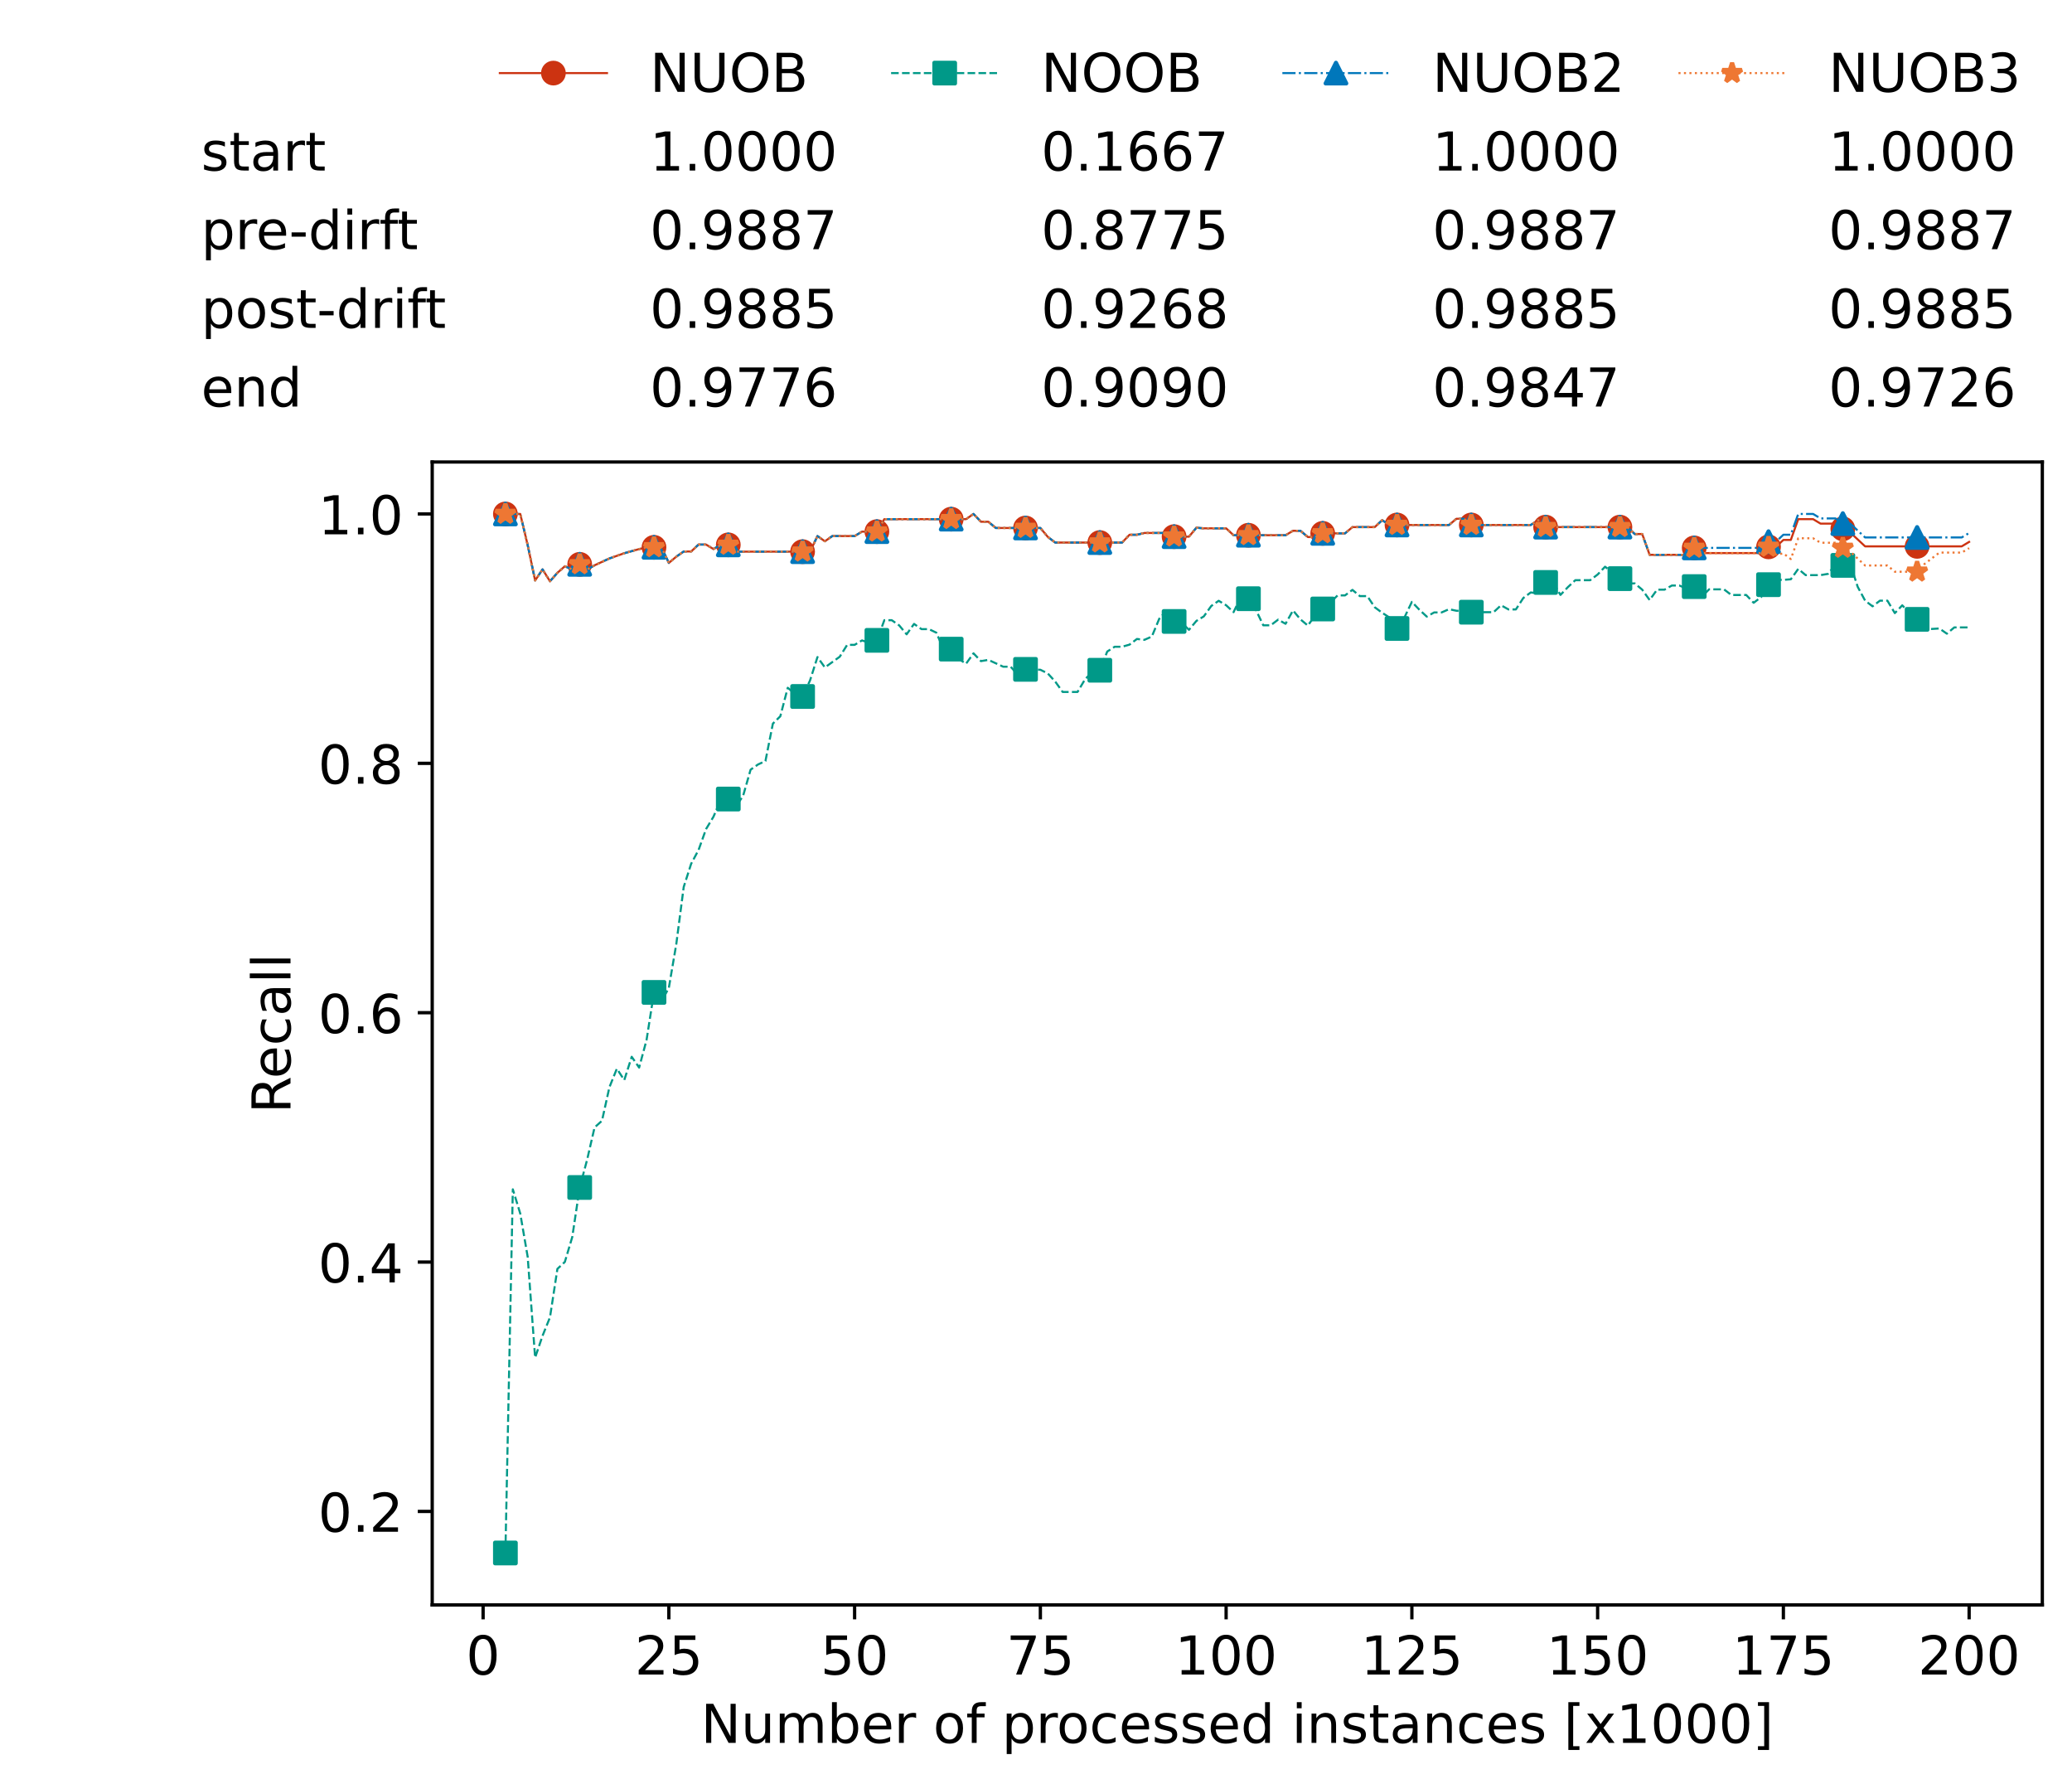 <?xml version="1.0" encoding="utf-8" standalone="no"?>
<!DOCTYPE svg PUBLIC "-//W3C//DTD SVG 1.1//EN"
  "http://www.w3.org/Graphics/SVG/1.1/DTD/svg11.dtd">
<!-- Created with matplotlib (https://matplotlib.org/) -->
<svg height="432.615pt" version="1.1" viewBox="0 0 502.65 432.615" width="502.65pt" xmlns="http://www.w3.org/2000/svg" xmlns:xlink="http://www.w3.org/1999/xlink">
 <defs>
  <style type="text/css">*{stroke-linecap:butt;stroke-linejoin:round;}</style>
 </defs>
 <g id="figure_1">
  <g id="patch_1">
   <path d="M 0 432.615 
L 502.65 432.615 
L 502.65 0 
L 0 0 
z
" style="fill:#ffffff;"/>
  </g>
  <g id="axes_1">
   <g id="patch_2">
    <path d="M 104.85 389.252 
L 495.45 389.252 
L 495.45 112.052 
L 104.85 112.052 
z
" style="fill:#ffffff;"/>
   </g>
   <g id="matplotlib.axis_1">
    <g id="xtick_1">
     <g id="line2d_1">
      <defs>
       <path d="M 0 0 
L 0 3.5 
" id="m70eda788a8" style="stroke:#000000;stroke-width:0.8;"/>
      </defs>
      <g>
       <use style="stroke:#000000;stroke-width:0.8;" x="117.197" xlink:href="#m70eda788a8" y="389.252"/>
      </g>
     </g>
     <g id="text_1">
      <!-- 0 -->
      <g transform="translate(113.061 406.13)scale(0.13 -0.13)">
       <defs>
        <path d="M 31.781 66.406 
Q 24.172 66.406 20.328 58.906 
Q 16.5 51.422 16.5 36.375 
Q 16.5 21.391 20.328 13.891 
Q 24.172 6.391 31.781 6.391 
Q 39.453 6.391 43.281 13.891 
Q 47.125 21.391 47.125 36.375 
Q 47.125 51.422 43.281 58.906 
Q 39.453 66.406 31.781 66.406 
z
M 31.781 74.219 
Q 44.047 74.219 50.516 64.516 
Q 56.984 54.828 56.984 36.375 
Q 56.984 17.969 50.516 8.266 
Q 44.047 -1.422 31.781 -1.422 
Q 19.531 -1.422 13.062 8.266 
Q 6.594 17.969 6.594 36.375 
Q 6.594 54.828 13.062 64.516 
Q 19.531 74.219 31.781 74.219 
z
" id="DejaVuSans-48"/>
       </defs>
       <use xlink:href="#DejaVuSans-48"/>
      </g>
     </g>
    </g>
    <g id="xtick_2">
     <g id="line2d_2">
      <g>
       <use style="stroke:#000000;stroke-width:0.8;" x="162.259" xlink:href="#m70eda788a8" y="389.252"/>
      </g>
     </g>
     <g id="text_2">
      <!-- 25 -->
      <g transform="translate(153.988 406.13)scale(0.13 -0.13)">
       <defs>
        <path d="M 19.188 8.297 
L 53.609 8.297 
L 53.609 0 
L 7.328 0 
L 7.328 8.297 
Q 12.938 14.109 22.625 23.891 
Q 32.328 33.688 34.812 36.531 
Q 39.547 41.844 41.422 45.531 
Q 43.312 49.219 43.312 52.781 
Q 43.312 58.594 39.234 62.25 
Q 35.156 65.922 28.609 65.922 
Q 23.969 65.922 18.812 64.312 
Q 13.672 62.703 7.812 59.422 
L 7.812 69.391 
Q 13.766 71.781 18.938 73 
Q 24.125 74.219 28.422 74.219 
Q 39.75 74.219 46.484 68.547 
Q 53.219 62.891 53.219 53.422 
Q 53.219 48.922 51.531 44.891 
Q 49.859 40.875 45.406 35.406 
Q 44.188 33.984 37.641 27.219 
Q 31.109 20.453 19.188 8.297 
z
" id="DejaVuSans-50"/>
        <path d="M 10.797 72.906 
L 49.516 72.906 
L 49.516 64.594 
L 19.828 64.594 
L 19.828 46.734 
Q 21.969 47.469 24.109 47.828 
Q 26.266 48.188 28.422 48.188 
Q 40.625 48.188 47.75 41.5 
Q 54.891 34.812 54.891 23.391 
Q 54.891 11.625 47.562 5.094 
Q 40.234 -1.422 26.906 -1.422 
Q 22.312 -1.422 17.547 -0.641 
Q 12.797 0.141 7.719 1.703 
L 7.719 11.625 
Q 12.109 9.234 16.797 8.062 
Q 21.484 6.891 26.703 6.891 
Q 35.156 6.891 40.078 11.328 
Q 45.016 15.766 45.016 23.391 
Q 45.016 31 40.078 35.438 
Q 35.156 39.891 26.703 39.891 
Q 22.75 39.891 18.812 39.016 
Q 14.891 38.141 10.797 36.281 
z
" id="DejaVuSans-53"/>
       </defs>
       <use xlink:href="#DejaVuSans-50"/>
       <use x="63.623" xlink:href="#DejaVuSans-53"/>
      </g>
     </g>
    </g>
    <g id="xtick_3">
     <g id="line2d_3">
      <g>
       <use style="stroke:#000000;stroke-width:0.8;" x="207.322" xlink:href="#m70eda788a8" y="389.252"/>
      </g>
     </g>
     <g id="text_3">
      <!-- 50 -->
      <g transform="translate(199.05 406.13)scale(0.13 -0.13)">
       <use xlink:href="#DejaVuSans-53"/>
       <use x="63.623" xlink:href="#DejaVuSans-48"/>
      </g>
     </g>
    </g>
    <g id="xtick_4">
     <g id="line2d_4">
      <g>
       <use style="stroke:#000000;stroke-width:0.8;" x="252.384" xlink:href="#m70eda788a8" y="389.252"/>
      </g>
     </g>
     <g id="text_4">
      <!-- 75 -->
      <g transform="translate(244.113 406.13)scale(0.13 -0.13)">
       <defs>
        <path d="M 8.203 72.906 
L 55.078 72.906 
L 55.078 68.703 
L 28.609 0 
L 18.312 0 
L 43.219 64.594 
L 8.203 64.594 
z
" id="DejaVuSans-55"/>
       </defs>
       <use xlink:href="#DejaVuSans-55"/>
       <use x="63.623" xlink:href="#DejaVuSans-53"/>
      </g>
     </g>
    </g>
    <g id="xtick_5">
     <g id="line2d_5">
      <g>
       <use style="stroke:#000000;stroke-width:0.8;" x="297.446" xlink:href="#m70eda788a8" y="389.252"/>
      </g>
     </g>
     <g id="text_5">
      <!-- 100 -->
      <g transform="translate(285.039 406.13)scale(0.13 -0.13)">
       <defs>
        <path d="M 12.406 8.297 
L 28.516 8.297 
L 28.516 63.922 
L 10.984 60.406 
L 10.984 69.391 
L 28.422 72.906 
L 38.281 72.906 
L 38.281 8.297 
L 54.391 8.297 
L 54.391 0 
L 12.406 0 
z
" id="DejaVuSans-49"/>
       </defs>
       <use xlink:href="#DejaVuSans-49"/>
       <use x="63.623" xlink:href="#DejaVuSans-48"/>
       <use x="127.246" xlink:href="#DejaVuSans-48"/>
      </g>
     </g>
    </g>
    <g id="xtick_6">
     <g id="line2d_6">
      <g>
       <use style="stroke:#000000;stroke-width:0.8;" x="342.509" xlink:href="#m70eda788a8" y="389.252"/>
      </g>
     </g>
     <g id="text_6">
      <!-- 125 -->
      <g transform="translate(330.102 406.13)scale(0.13 -0.13)">
       <use xlink:href="#DejaVuSans-49"/>
       <use x="63.623" xlink:href="#DejaVuSans-50"/>
       <use x="127.246" xlink:href="#DejaVuSans-53"/>
      </g>
     </g>
    </g>
    <g id="xtick_7">
     <g id="line2d_7">
      <g>
       <use style="stroke:#000000;stroke-width:0.8;" x="387.571" xlink:href="#m70eda788a8" y="389.252"/>
      </g>
     </g>
     <g id="text_7">
      <!-- 150 -->
      <g transform="translate(375.164 406.13)scale(0.13 -0.13)">
       <use xlink:href="#DejaVuSans-49"/>
       <use x="63.623" xlink:href="#DejaVuSans-53"/>
       <use x="127.246" xlink:href="#DejaVuSans-48"/>
      </g>
     </g>
    </g>
    <g id="xtick_8">
     <g id="line2d_8">
      <g>
       <use style="stroke:#000000;stroke-width:0.8;" x="432.633" xlink:href="#m70eda788a8" y="389.252"/>
      </g>
     </g>
     <g id="text_8">
      <!-- 175 -->
      <g transform="translate(420.226 406.13)scale(0.13 -0.13)">
       <use xlink:href="#DejaVuSans-49"/>
       <use x="63.623" xlink:href="#DejaVuSans-55"/>
       <use x="127.246" xlink:href="#DejaVuSans-53"/>
      </g>
     </g>
    </g>
    <g id="xtick_9">
     <g id="line2d_9">
      <g>
       <use style="stroke:#000000;stroke-width:0.8;" x="477.695" xlink:href="#m70eda788a8" y="389.252"/>
      </g>
     </g>
     <g id="text_9">
      <!-- 200 -->
      <g transform="translate(465.289 406.13)scale(0.13 -0.13)">
       <use xlink:href="#DejaVuSans-50"/>
       <use x="63.623" xlink:href="#DejaVuSans-48"/>
       <use x="127.246" xlink:href="#DejaVuSans-48"/>
      </g>
     </g>
    </g>
    <g id="text_10">
     <!-- Number of processed instances [x1000] -->
     <g transform="translate(170.025 422.711)scale(0.13 -0.13)">
      <defs>
       <path d="M 9.812 72.906 
L 23.094 72.906 
L 55.422 11.922 
L 55.422 72.906 
L 64.984 72.906 
L 64.984 0 
L 51.703 0 
L 19.391 60.984 
L 19.391 0 
L 9.812 0 
z
" id="DejaVuSans-78"/>
       <path d="M 8.5 21.578 
L 8.5 54.688 
L 17.484 54.688 
L 17.484 21.922 
Q 17.484 14.156 20.5 10.266 
Q 23.531 6.391 29.594 6.391 
Q 36.859 6.391 41.078 11.031 
Q 45.312 15.672 45.312 23.688 
L 45.312 54.688 
L 54.297 54.688 
L 54.297 0 
L 45.312 0 
L 45.312 8.406 
Q 42.047 3.422 37.719 1 
Q 33.406 -1.422 27.688 -1.422 
Q 18.266 -1.422 13.375 4.438 
Q 8.5 10.297 8.5 21.578 
z
M 31.109 56 
z
" id="DejaVuSans-117"/>
       <path d="M 52 44.188 
Q 55.375 50.25 60.062 53.125 
Q 64.75 56 71.094 56 
Q 79.641 56 84.281 50.016 
Q 88.922 44.047 88.922 33.016 
L 88.922 0 
L 79.891 0 
L 79.891 32.719 
Q 79.891 40.578 77.094 44.375 
Q 74.312 48.188 68.609 48.188 
Q 61.625 48.188 57.562 43.547 
Q 53.516 38.922 53.516 30.906 
L 53.516 0 
L 44.484 0 
L 44.484 32.719 
Q 44.484 40.625 41.703 44.406 
Q 38.922 48.188 33.109 48.188 
Q 26.219 48.188 22.156 43.531 
Q 18.109 38.875 18.109 30.906 
L 18.109 0 
L 9.078 0 
L 9.078 54.688 
L 18.109 54.688 
L 18.109 46.188 
Q 21.188 51.219 25.484 53.609 
Q 29.781 56 35.688 56 
Q 41.656 56 45.828 52.969 
Q 50 49.953 52 44.188 
z
" id="DejaVuSans-109"/>
       <path d="M 48.688 27.297 
Q 48.688 37.203 44.609 42.844 
Q 40.531 48.484 33.406 48.484 
Q 26.266 48.484 22.188 42.844 
Q 18.109 37.203 18.109 27.297 
Q 18.109 17.391 22.188 11.75 
Q 26.266 6.109 33.406 6.109 
Q 40.531 6.109 44.609 11.75 
Q 48.688 17.391 48.688 27.297 
z
M 18.109 46.391 
Q 20.953 51.266 25.266 53.625 
Q 29.594 56 35.594 56 
Q 45.562 56 51.781 48.094 
Q 58.016 40.188 58.016 27.297 
Q 58.016 14.406 51.781 6.484 
Q 45.562 -1.422 35.594 -1.422 
Q 29.594 -1.422 25.266 0.953 
Q 20.953 3.328 18.109 8.203 
L 18.109 0 
L 9.078 0 
L 9.078 75.984 
L 18.109 75.984 
z
" id="DejaVuSans-98"/>
       <path d="M 56.203 29.594 
L 56.203 25.203 
L 14.891 25.203 
Q 15.484 15.922 20.484 11.062 
Q 25.484 6.203 34.422 6.203 
Q 39.594 6.203 44.453 7.469 
Q 49.312 8.734 54.109 11.281 
L 54.109 2.781 
Q 49.266 0.734 44.188 -0.344 
Q 39.109 -1.422 33.891 -1.422 
Q 20.797 -1.422 13.156 6.188 
Q 5.516 13.812 5.516 26.812 
Q 5.516 40.234 12.766 48.109 
Q 20.016 56 32.328 56 
Q 43.359 56 49.781 48.891 
Q 56.203 41.797 56.203 29.594 
z
M 47.219 32.234 
Q 47.125 39.594 43.094 43.984 
Q 39.062 48.391 32.422 48.391 
Q 24.906 48.391 20.391 44.141 
Q 15.875 39.891 15.188 32.172 
z
" id="DejaVuSans-101"/>
       <path d="M 41.109 46.297 
Q 39.594 47.172 37.812 47.578 
Q 36.031 48 33.891 48 
Q 26.266 48 22.188 43.047 
Q 18.109 38.094 18.109 28.812 
L 18.109 0 
L 9.078 0 
L 9.078 54.688 
L 18.109 54.688 
L 18.109 46.188 
Q 20.953 51.172 25.484 53.578 
Q 30.031 56 36.531 56 
Q 37.453 56 38.578 55.875 
Q 39.703 55.766 41.062 55.516 
z
" id="DejaVuSans-114"/>
       <path id="DejaVuSans-32"/>
       <path d="M 30.609 48.391 
Q 23.391 48.391 19.188 42.75 
Q 14.984 37.109 14.984 27.297 
Q 14.984 17.484 19.156 11.844 
Q 23.344 6.203 30.609 6.203 
Q 37.797 6.203 41.984 11.859 
Q 46.188 17.531 46.188 27.297 
Q 46.188 37.016 41.984 42.703 
Q 37.797 48.391 30.609 48.391 
z
M 30.609 56 
Q 42.328 56 49.016 48.375 
Q 55.719 40.766 55.719 27.297 
Q 55.719 13.875 49.016 6.219 
Q 42.328 -1.422 30.609 -1.422 
Q 18.844 -1.422 12.172 6.219 
Q 5.516 13.875 5.516 27.297 
Q 5.516 40.766 12.172 48.375 
Q 18.844 56 30.609 56 
z
" id="DejaVuSans-111"/>
       <path d="M 37.109 75.984 
L 37.109 68.5 
L 28.516 68.5 
Q 23.688 68.5 21.797 66.547 
Q 19.922 64.594 19.922 59.516 
L 19.922 54.688 
L 34.719 54.688 
L 34.719 47.703 
L 19.922 47.703 
L 19.922 0 
L 10.891 0 
L 10.891 47.703 
L 2.297 47.703 
L 2.297 54.688 
L 10.891 54.688 
L 10.891 58.5 
Q 10.891 67.625 15.141 71.797 
Q 19.391 75.984 28.609 75.984 
z
" id="DejaVuSans-102"/>
       <path d="M 18.109 8.203 
L 18.109 -20.797 
L 9.078 -20.797 
L 9.078 54.688 
L 18.109 54.688 
L 18.109 46.391 
Q 20.953 51.266 25.266 53.625 
Q 29.594 56 35.594 56 
Q 45.562 56 51.781 48.094 
Q 58.016 40.188 58.016 27.297 
Q 58.016 14.406 51.781 6.484 
Q 45.562 -1.422 35.594 -1.422 
Q 29.594 -1.422 25.266 0.953 
Q 20.953 3.328 18.109 8.203 
z
M 48.688 27.297 
Q 48.688 37.203 44.609 42.844 
Q 40.531 48.484 33.406 48.484 
Q 26.266 48.484 22.188 42.844 
Q 18.109 37.203 18.109 27.297 
Q 18.109 17.391 22.188 11.75 
Q 26.266 6.109 33.406 6.109 
Q 40.531 6.109 44.609 11.75 
Q 48.688 17.391 48.688 27.297 
z
" id="DejaVuSans-112"/>
       <path d="M 48.781 52.594 
L 48.781 44.188 
Q 44.969 46.297 41.141 47.344 
Q 37.312 48.391 33.406 48.391 
Q 24.656 48.391 19.812 42.844 
Q 14.984 37.312 14.984 27.297 
Q 14.984 17.281 19.812 11.734 
Q 24.656 6.203 33.406 6.203 
Q 37.312 6.203 41.141 7.25 
Q 44.969 8.297 48.781 10.406 
L 48.781 2.094 
Q 45.016 0.344 40.984 -0.531 
Q 36.969 -1.422 32.422 -1.422 
Q 20.062 -1.422 12.781 6.344 
Q 5.516 14.109 5.516 27.297 
Q 5.516 40.672 12.859 48.328 
Q 20.219 56 33.016 56 
Q 37.156 56 41.109 55.141 
Q 45.062 54.297 48.781 52.594 
z
" id="DejaVuSans-99"/>
       <path d="M 44.281 53.078 
L 44.281 44.578 
Q 40.484 46.531 36.375 47.5 
Q 32.281 48.484 27.875 48.484 
Q 21.188 48.484 17.844 46.438 
Q 14.5 44.391 14.5 40.281 
Q 14.5 37.156 16.891 35.375 
Q 19.281 33.594 26.516 31.984 
L 29.594 31.297 
Q 39.156 29.25 43.188 25.516 
Q 47.219 21.781 47.219 15.094 
Q 47.219 7.469 41.188 3.016 
Q 35.156 -1.422 24.609 -1.422 
Q 20.219 -1.422 15.453 -0.562 
Q 10.688 0.297 5.422 2 
L 5.422 11.281 
Q 10.406 8.688 15.234 7.391 
Q 20.062 6.109 24.812 6.109 
Q 31.156 6.109 34.562 8.281 
Q 37.984 10.453 37.984 14.406 
Q 37.984 18.062 35.516 20.016 
Q 33.062 21.969 24.703 23.781 
L 21.578 24.516 
Q 13.234 26.266 9.516 29.906 
Q 5.812 33.547 5.812 39.891 
Q 5.812 47.609 11.281 51.797 
Q 16.75 56 26.812 56 
Q 31.781 56 36.172 55.266 
Q 40.578 54.547 44.281 53.078 
z
" id="DejaVuSans-115"/>
       <path d="M 45.406 46.391 
L 45.406 75.984 
L 54.391 75.984 
L 54.391 0 
L 45.406 0 
L 45.406 8.203 
Q 42.578 3.328 38.25 0.953 
Q 33.938 -1.422 27.875 -1.422 
Q 17.969 -1.422 11.734 6.484 
Q 5.516 14.406 5.516 27.297 
Q 5.516 40.188 11.734 48.094 
Q 17.969 56 27.875 56 
Q 33.938 56 38.25 53.625 
Q 42.578 51.266 45.406 46.391 
z
M 14.797 27.297 
Q 14.797 17.391 18.875 11.75 
Q 22.953 6.109 30.078 6.109 
Q 37.203 6.109 41.297 11.75 
Q 45.406 17.391 45.406 27.297 
Q 45.406 37.203 41.297 42.844 
Q 37.203 48.484 30.078 48.484 
Q 22.953 48.484 18.875 42.844 
Q 14.797 37.203 14.797 27.297 
z
" id="DejaVuSans-100"/>
       <path d="M 9.422 54.688 
L 18.406 54.688 
L 18.406 0 
L 9.422 0 
z
M 9.422 75.984 
L 18.406 75.984 
L 18.406 64.594 
L 9.422 64.594 
z
" id="DejaVuSans-105"/>
       <path d="M 54.891 33.016 
L 54.891 0 
L 45.906 0 
L 45.906 32.719 
Q 45.906 40.484 42.875 44.328 
Q 39.844 48.188 33.797 48.188 
Q 26.516 48.188 22.312 43.547 
Q 18.109 38.922 18.109 30.906 
L 18.109 0 
L 9.078 0 
L 9.078 54.688 
L 18.109 54.688 
L 18.109 46.188 
Q 21.344 51.125 25.703 53.562 
Q 30.078 56 35.797 56 
Q 45.219 56 50.047 50.172 
Q 54.891 44.344 54.891 33.016 
z
" id="DejaVuSans-110"/>
       <path d="M 18.312 70.219 
L 18.312 54.688 
L 36.812 54.688 
L 36.812 47.703 
L 18.312 47.703 
L 18.312 18.016 
Q 18.312 11.328 20.141 9.422 
Q 21.969 7.516 27.594 7.516 
L 36.812 7.516 
L 36.812 0 
L 27.594 0 
Q 17.188 0 13.234 3.875 
Q 9.281 7.766 9.281 18.016 
L 9.281 47.703 
L 2.688 47.703 
L 2.688 54.688 
L 9.281 54.688 
L 9.281 70.219 
z
" id="DejaVuSans-116"/>
       <path d="M 34.281 27.484 
Q 23.391 27.484 19.188 25 
Q 14.984 22.516 14.984 16.5 
Q 14.984 11.719 18.141 8.906 
Q 21.297 6.109 26.703 6.109 
Q 34.188 6.109 38.703 11.406 
Q 43.219 16.703 43.219 25.484 
L 43.219 27.484 
z
M 52.203 31.203 
L 52.203 0 
L 43.219 0 
L 43.219 8.297 
Q 40.141 3.328 35.547 0.953 
Q 30.953 -1.422 24.312 -1.422 
Q 15.922 -1.422 10.953 3.297 
Q 6 8.016 6 15.922 
Q 6 25.141 12.172 29.828 
Q 18.359 34.516 30.609 34.516 
L 43.219 34.516 
L 43.219 35.406 
Q 43.219 41.609 39.141 45 
Q 35.062 48.391 27.688 48.391 
Q 23 48.391 18.547 47.266 
Q 14.109 46.141 10.016 43.891 
L 10.016 52.203 
Q 14.938 54.109 19.578 55.047 
Q 24.219 56 28.609 56 
Q 40.484 56 46.344 49.844 
Q 52.203 43.703 52.203 31.203 
z
" id="DejaVuSans-97"/>
       <path d="M 8.594 75.984 
L 29.297 75.984 
L 29.297 69 
L 17.578 69 
L 17.578 -6.203 
L 29.297 -6.203 
L 29.297 -13.188 
L 8.594 -13.188 
z
" id="DejaVuSans-91"/>
       <path d="M 54.891 54.688 
L 35.109 28.078 
L 55.906 0 
L 45.312 0 
L 29.391 21.484 
L 13.484 0 
L 2.875 0 
L 24.125 28.609 
L 4.688 54.688 
L 15.281 54.688 
L 29.781 35.203 
L 44.281 54.688 
z
" id="DejaVuSans-120"/>
       <path d="M 30.422 75.984 
L 30.422 -13.188 
L 9.719 -13.188 
L 9.719 -6.203 
L 21.391 -6.203 
L 21.391 69 
L 9.719 69 
L 9.719 75.984 
z
" id="DejaVuSans-93"/>
      </defs>
      <use xlink:href="#DejaVuSans-78"/>
      <use x="74.805" xlink:href="#DejaVuSans-117"/>
      <use x="138.184" xlink:href="#DejaVuSans-109"/>
      <use x="235.596" xlink:href="#DejaVuSans-98"/>
      <use x="299.072" xlink:href="#DejaVuSans-101"/>
      <use x="360.596" xlink:href="#DejaVuSans-114"/>
      <use x="401.709" xlink:href="#DejaVuSans-32"/>
      <use x="433.496" xlink:href="#DejaVuSans-111"/>
      <use x="494.678" xlink:href="#DejaVuSans-102"/>
      <use x="529.883" xlink:href="#DejaVuSans-32"/>
      <use x="561.67" xlink:href="#DejaVuSans-112"/>
      <use x="625.146" xlink:href="#DejaVuSans-114"/>
      <use x="664.01" xlink:href="#DejaVuSans-111"/>
      <use x="725.191" xlink:href="#DejaVuSans-99"/>
      <use x="780.172" xlink:href="#DejaVuSans-101"/>
      <use x="841.695" xlink:href="#DejaVuSans-115"/>
      <use x="893.795" xlink:href="#DejaVuSans-115"/>
      <use x="945.895" xlink:href="#DejaVuSans-101"/>
      <use x="1007.418" xlink:href="#DejaVuSans-100"/>
      <use x="1070.895" xlink:href="#DejaVuSans-32"/>
      <use x="1102.682" xlink:href="#DejaVuSans-105"/>
      <use x="1130.465" xlink:href="#DejaVuSans-110"/>
      <use x="1193.844" xlink:href="#DejaVuSans-115"/>
      <use x="1245.943" xlink:href="#DejaVuSans-116"/>
      <use x="1285.152" xlink:href="#DejaVuSans-97"/>
      <use x="1346.432" xlink:href="#DejaVuSans-110"/>
      <use x="1409.811" xlink:href="#DejaVuSans-99"/>
      <use x="1464.791" xlink:href="#DejaVuSans-101"/>
      <use x="1526.314" xlink:href="#DejaVuSans-115"/>
      <use x="1578.414" xlink:href="#DejaVuSans-32"/>
      <use x="1610.201" xlink:href="#DejaVuSans-91"/>
      <use x="1649.215" xlink:href="#DejaVuSans-120"/>
      <use x="1708.395" xlink:href="#DejaVuSans-49"/>
      <use x="1772.018" xlink:href="#DejaVuSans-48"/>
      <use x="1835.641" xlink:href="#DejaVuSans-48"/>
      <use x="1899.264" xlink:href="#DejaVuSans-48"/>
      <use x="1962.887" xlink:href="#DejaVuSans-93"/>
     </g>
    </g>
   </g>
   <g id="matplotlib.axis_2">
    <g id="ytick_1">
     <g id="line2d_10">
      <defs>
       <path d="M 0 0 
L -3.5 0 
" id="m67ae17df4c" style="stroke:#000000;stroke-width:0.8;"/>
      </defs>
      <g>
       <use style="stroke:#000000;stroke-width:0.8;" x="104.85" xlink:href="#m67ae17df4c" y="366.572"/>
      </g>
     </g>
     <g id="text_11">
      <!-- 0.2 -->
      <g transform="translate(77.176 371.511)scale(0.13 -0.13)">
       <defs>
        <path d="M 10.688 12.406 
L 21 12.406 
L 21 0 
L 10.688 0 
z
" id="DejaVuSans-46"/>
       </defs>
       <use xlink:href="#DejaVuSans-48"/>
       <use x="63.623" xlink:href="#DejaVuSans-46"/>
       <use x="95.41" xlink:href="#DejaVuSans-50"/>
      </g>
     </g>
    </g>
    <g id="ytick_2">
     <g id="line2d_11">
      <g>
       <use style="stroke:#000000;stroke-width:0.8;" x="104.85" xlink:href="#m67ae17df4c" y="306.092"/>
      </g>
     </g>
     <g id="text_12">
      <!-- 0.4 -->
      <g transform="translate(77.176 311.031)scale(0.13 -0.13)">
       <defs>
        <path d="M 37.797 64.312 
L 12.891 25.391 
L 37.797 25.391 
z
M 35.203 72.906 
L 47.609 72.906 
L 47.609 25.391 
L 58.016 25.391 
L 58.016 17.188 
L 47.609 17.188 
L 47.609 0 
L 37.797 0 
L 37.797 17.188 
L 4.891 17.188 
L 4.891 26.703 
z
" id="DejaVuSans-52"/>
       </defs>
       <use xlink:href="#DejaVuSans-48"/>
       <use x="63.623" xlink:href="#DejaVuSans-46"/>
       <use x="95.41" xlink:href="#DejaVuSans-52"/>
      </g>
     </g>
    </g>
    <g id="ytick_3">
     <g id="line2d_12">
      <g>
       <use style="stroke:#000000;stroke-width:0.8;" x="104.85" xlink:href="#m67ae17df4c" y="245.612"/>
      </g>
     </g>
     <g id="text_13">
      <!-- 0.6 -->
      <g transform="translate(77.176 250.551)scale(0.13 -0.13)">
       <defs>
        <path d="M 33.016 40.375 
Q 26.375 40.375 22.484 35.828 
Q 18.609 31.297 18.609 23.391 
Q 18.609 15.531 22.484 10.953 
Q 26.375 6.391 33.016 6.391 
Q 39.656 6.391 43.531 10.953 
Q 47.406 15.531 47.406 23.391 
Q 47.406 31.297 43.531 35.828 
Q 39.656 40.375 33.016 40.375 
z
M 52.594 71.297 
L 52.594 62.312 
Q 48.875 64.062 45.094 64.984 
Q 41.312 65.922 37.594 65.922 
Q 27.828 65.922 22.672 59.328 
Q 17.531 52.734 16.797 39.406 
Q 19.672 43.656 24.016 45.922 
Q 28.375 48.188 33.594 48.188 
Q 44.578 48.188 50.953 41.516 
Q 57.328 34.859 57.328 23.391 
Q 57.328 12.156 50.688 5.359 
Q 44.047 -1.422 33.016 -1.422 
Q 20.359 -1.422 13.672 8.266 
Q 6.984 17.969 6.984 36.375 
Q 6.984 53.656 15.188 63.938 
Q 23.391 74.219 37.203 74.219 
Q 40.922 74.219 44.703 73.484 
Q 48.484 72.75 52.594 71.297 
z
" id="DejaVuSans-54"/>
       </defs>
       <use xlink:href="#DejaVuSans-48"/>
       <use x="63.623" xlink:href="#DejaVuSans-46"/>
       <use x="95.41" xlink:href="#DejaVuSans-54"/>
      </g>
     </g>
    </g>
    <g id="ytick_4">
     <g id="line2d_13">
      <g>
       <use style="stroke:#000000;stroke-width:0.8;" x="104.85" xlink:href="#m67ae17df4c" y="185.132"/>
      </g>
     </g>
     <g id="text_14">
      <!-- 0.8 -->
      <g transform="translate(77.176 190.071)scale(0.13 -0.13)">
       <defs>
        <path d="M 31.781 34.625 
Q 24.75 34.625 20.719 30.859 
Q 16.703 27.094 16.703 20.516 
Q 16.703 13.922 20.719 10.156 
Q 24.75 6.391 31.781 6.391 
Q 38.812 6.391 42.859 10.172 
Q 46.922 13.969 46.922 20.516 
Q 46.922 27.094 42.891 30.859 
Q 38.875 34.625 31.781 34.625 
z
M 21.922 38.812 
Q 15.578 40.375 12.031 44.719 
Q 8.5 49.078 8.5 55.328 
Q 8.5 64.062 14.719 69.141 
Q 20.953 74.219 31.781 74.219 
Q 42.672 74.219 48.875 69.141 
Q 55.078 64.062 55.078 55.328 
Q 55.078 49.078 51.531 44.719 
Q 48 40.375 41.703 38.812 
Q 48.828 37.156 52.797 32.312 
Q 56.781 27.484 56.781 20.516 
Q 56.781 9.906 50.312 4.234 
Q 43.844 -1.422 31.781 -1.422 
Q 19.734 -1.422 13.25 4.234 
Q 6.781 9.906 6.781 20.516 
Q 6.781 27.484 10.781 32.312 
Q 14.797 37.156 21.922 38.812 
z
M 18.312 54.391 
Q 18.312 48.734 21.844 45.562 
Q 25.391 42.391 31.781 42.391 
Q 38.141 42.391 41.719 45.562 
Q 45.312 48.734 45.312 54.391 
Q 45.312 60.062 41.719 63.234 
Q 38.141 66.406 31.781 66.406 
Q 25.391 66.406 21.844 63.234 
Q 18.312 60.062 18.312 54.391 
z
" id="DejaVuSans-56"/>
       </defs>
       <use xlink:href="#DejaVuSans-48"/>
       <use x="63.623" xlink:href="#DejaVuSans-46"/>
       <use x="95.41" xlink:href="#DejaVuSans-56"/>
      </g>
     </g>
    </g>
    <g id="ytick_5">
     <g id="line2d_14">
      <g>
       <use style="stroke:#000000;stroke-width:0.8;" x="104.85" xlink:href="#m67ae17df4c" y="124.652"/>
      </g>
     </g>
     <g id="text_15">
      <!-- 1.0 -->
      <g transform="translate(77.176 129.591)scale(0.13 -0.13)">
       <use xlink:href="#DejaVuSans-49"/>
       <use x="63.623" xlink:href="#DejaVuSans-46"/>
       <use x="95.41" xlink:href="#DejaVuSans-48"/>
      </g>
     </g>
    </g>
    <g id="text_16">
     <!-- Recall -->
     <g transform="translate(70.472 270.044)rotate(-90)scale(0.13 -0.13)">
      <defs>
       <path d="M 44.391 34.188 
Q 47.562 33.109 50.562 29.594 
Q 53.562 26.078 56.594 19.922 
L 66.609 0 
L 56 0 
L 46.688 18.703 
Q 43.062 26.031 39.672 28.422 
Q 36.281 30.812 30.422 30.812 
L 19.672 30.812 
L 19.672 0 
L 9.812 0 
L 9.812 72.906 
L 32.078 72.906 
Q 44.578 72.906 50.734 67.672 
Q 56.891 62.453 56.891 51.906 
Q 56.891 45.016 53.688 40.469 
Q 50.484 35.938 44.391 34.188 
z
M 19.672 64.797 
L 19.672 38.922 
L 32.078 38.922 
Q 39.203 38.922 42.844 42.219 
Q 46.484 45.516 46.484 51.906 
Q 46.484 58.297 42.844 61.547 
Q 39.203 64.797 32.078 64.797 
z
" id="DejaVuSans-82"/>
       <path d="M 9.422 75.984 
L 18.406 75.984 
L 18.406 0 
L 9.422 0 
z
" id="DejaVuSans-108"/>
      </defs>
      <use xlink:href="#DejaVuSans-82"/>
      <use x="64.982" xlink:href="#DejaVuSans-101"/>
      <use x="126.506" xlink:href="#DejaVuSans-99"/>
      <use x="181.486" xlink:href="#DejaVuSans-97"/>
      <use x="242.766" xlink:href="#DejaVuSans-108"/>
      <use x="270.549" xlink:href="#DejaVuSans-108"/>
     </g>
    </g>
   </g>
   <g id="line2d_15"/>
   <g id="line2d_16"/>
   <g id="line2d_17"/>
   <g id="line2d_18"/>
   <g id="line2d_19"/>
   <g id="line2d_20">
    <path clip-path="url(#pe2b0d22377)" d="M 122.605 124.652 
L 126.21 124.652 
L 128.012 132.212 
L 129.815 140.78 
L 131.617 138.092 
L 133.419 140.972 
L 135.222 138.932 
L 137.024 137.345 
L 138.827 138.092 
L 140.629 136.87 
L 142.432 138.143 
L 144.234 137.105 
L 147.839 135.445 
L 151.444 134.175 
L 155.049 133.172 
L 156.852 132.746 
L 160.457 132.746 
L 162.259 136.526 
L 164.062 135.014 
L 165.864 133.754 
L 167.667 133.754 
L 169.469 132.074 
L 171.272 132.074 
L 173.074 133.154 
L 174.877 132.146 
L 176.679 132.146 
L 178.482 133.796 
L 196.507 133.796 
L 198.309 130.016 
L 200.112 131.276 
L 201.914 130.016 
L 207.322 130.016 
L 209.124 128.936 
L 212.729 128.936 
L 214.532 125.912 
L 234.359 125.912 
L 236.162 124.652 
L 237.964 126.542 
L 239.767 126.542 
L 241.569 128.054 
L 252.384 128.054 
L 254.186 130.214 
L 255.989 131.588 
L 272.211 131.588 
L 274.014 129.698 
L 275.816 129.698 
L 277.619 129.266 
L 283.026 129.266 
L 284.829 130.156 
L 288.434 130.156 
L 290.236 127.996 
L 292.039 128.133 
L 297.446 128.133 
L 299.249 129.813 
L 311.866 129.813 
L 313.669 128.733 
L 315.471 128.733 
L 317.274 130.245 
L 319.076 130.245 
L 320.879 129.356 
L 326.286 129.356 
L 328.089 127.844 
L 333.496 127.844 
L 335.299 126.164 
L 337.101 127.327 
L 351.521 127.327 
L 353.324 125.815 
L 355.126 125.815 
L 356.928 127.327 
L 371.348 127.327 
L 373.151 126.164 
L 374.953 127.844 
L 394.781 127.844 
L 396.583 129.524 
L 398.386 129.524 
L 400.188 134.564 
L 409.201 134.564 
L 411.003 132.884 
L 412.806 134.144 
L 427.226 134.144 
L 429.028 132.632 
L 430.831 132.632 
L 432.633 130.952 
L 434.436 130.952 
L 436.238 125.912 
L 439.843 125.912 
L 441.646 126.992 
L 445.251 126.992 
L 447.053 128.252 
L 448.856 129.152 
L 452.461 132.512 
L 475.893 132.512 
L 477.695 131.432 
L 477.695 131.432 
" style="fill:none;stroke:#cc3311;stroke-linecap:square;stroke-width:0.5;"/>
    <defs>
     <path d="M 0 2.5 
C 0.663 2.5 1.299 2.237 1.768 1.768 
C 2.237 1.299 2.5 0.663 2.5 0 
C 2.5 -0.663 2.237 -1.299 1.768 -1.768 
C 1.299 -2.237 0.663 -2.5 0 -2.5 
C -0.663 -2.5 -1.299 -2.237 -1.768 -1.768 
C -2.237 -1.299 -2.5 -0.663 -2.5 0 
C -2.5 0.663 -2.237 1.299 -1.768 1.768 
C -1.299 2.237 -0.663 2.5 0 2.5 
z
" id="mf3549bcefc" style="stroke:#cc3311;"/>
    </defs>
    <g clip-path="url(#pe2b0d22377)">
     <use style="fill:#cc3311;stroke:#cc3311;" x="122.605" xlink:href="#mf3549bcefc" y="124.652"/>
     <use style="fill:#cc3311;stroke:#cc3311;" x="140.629" xlink:href="#mf3549bcefc" y="136.87"/>
     <use style="fill:#cc3311;stroke:#cc3311;" x="158.654" xlink:href="#mf3549bcefc" y="132.746"/>
     <use style="fill:#cc3311;stroke:#cc3311;" x="176.679" xlink:href="#mf3549bcefc" y="132.146"/>
     <use style="fill:#cc3311;stroke:#cc3311;" x="194.704" xlink:href="#mf3549bcefc" y="133.796"/>
     <use style="fill:#cc3311;stroke:#cc3311;" x="212.729" xlink:href="#mf3549bcefc" y="128.936"/>
     <use style="fill:#cc3311;stroke:#cc3311;" x="230.754" xlink:href="#mf3549bcefc" y="125.912"/>
     <use style="fill:#cc3311;stroke:#cc3311;" x="248.779" xlink:href="#mf3549bcefc" y="128.054"/>
     <use style="fill:#cc3311;stroke:#cc3311;" x="266.804" xlink:href="#mf3549bcefc" y="131.588"/>
     <use style="fill:#cc3311;stroke:#cc3311;" x="284.829" xlink:href="#mf3549bcefc" y="130.156"/>
     <use style="fill:#cc3311;stroke:#cc3311;" x="302.854" xlink:href="#mf3549bcefc" y="129.813"/>
     <use style="fill:#cc3311;stroke:#cc3311;" x="320.879" xlink:href="#mf3549bcefc" y="129.356"/>
     <use style="fill:#cc3311;stroke:#cc3311;" x="338.904" xlink:href="#mf3549bcefc" y="127.327"/>
     <use style="fill:#cc3311;stroke:#cc3311;" x="356.928" xlink:href="#mf3549bcefc" y="127.327"/>
     <use style="fill:#cc3311;stroke:#cc3311;" x="374.953" xlink:href="#mf3549bcefc" y="127.844"/>
     <use style="fill:#cc3311;stroke:#cc3311;" x="392.978" xlink:href="#mf3549bcefc" y="127.844"/>
     <use style="fill:#cc3311;stroke:#cc3311;" x="411.003" xlink:href="#mf3549bcefc" y="132.884"/>
     <use style="fill:#cc3311;stroke:#cc3311;" x="429.028" xlink:href="#mf3549bcefc" y="132.632"/>
     <use style="fill:#cc3311;stroke:#cc3311;" x="447.053" xlink:href="#mf3549bcefc" y="128.252"/>
     <use style="fill:#cc3311;stroke:#cc3311;" x="465.078" xlink:href="#mf3549bcefc" y="132.512"/>
    </g>
   </g>
   <g id="line2d_21"/>
   <g id="line2d_22"/>
   <g id="line2d_23"/>
   <g id="line2d_24"/>
   <g id="line2d_25">
    <path clip-path="url(#pe2b0d22377)" d="M 122.605 376.652 
L 124.407 288.452 
L 126.21 294.332 
L 128.012 304.832 
L 129.815 329.276 
L 131.617 323.972 
L 133.419 319.498 
L 135.222 307.742 
L 137.024 306.065 
L 138.827 300.02 
L 140.629 288.005 
L 142.432 281.265 
L 144.234 273.447 
L 146.037 271.819 
L 147.839 263.687 
L 149.642 259.198 
L 151.444 261.956 
L 153.247 256.305 
L 155.049 258.925 
L 156.852 252.211 
L 158.654 240.691 
L 160.457 242.959 
L 162.259 239.557 
L 164.062 228.973 
L 165.864 215.113 
L 167.667 209.497 
L 169.469 206.137 
L 171.272 201.097 
L 173.074 198.097 
L 174.877 193.939 
L 176.679 193.795 
L 178.482 195.72 
L 180.284 192.971 
L 182.087 186.671 
L 183.889 185.411 
L 185.692 184.571 
L 187.494 175.499 
L 189.297 173.72 
L 191.099 166.808 
L 192.902 168.32 
L 194.704 168.92 
L 196.507 165.032 
L 198.309 159.362 
L 200.112 161.882 
L 203.717 159.278 
L 205.519 156.398 
L 207.322 156.398 
L 209.124 155.318 
L 210.927 155.948 
L 212.729 155.306 
L 214.532 150.421 
L 216.334 150.421 
L 218.137 151.681 
L 219.939 153.841 
L 221.742 151.321 
L 223.544 152.581 
L 225.347 152.581 
L 227.149 153.445 
L 228.952 157.603 
L 230.754 157.435 
L 232.557 159.811 
L 234.359 160.975 
L 236.162 158.455 
L 237.964 160.345 
L 239.767 160.039 
L 243.372 161.699 
L 245.174 161.699 
L 246.976 163.715 
L 248.779 162.34 
L 252.384 162.437 
L 254.186 163.337 
L 255.989 165.301 
L 257.791 167.821 
L 261.396 167.821 
L 263.199 164.797 
L 265.001 162.907 
L 266.804 162.558 
L 268.606 158.022 
L 270.409 156.859 
L 272.211 156.859 
L 274.014 156.343 
L 275.816 154.969 
L 277.619 155.185 
L 279.421 154.389 
L 281.224 150.069 
L 283.026 148.053 
L 284.829 150.721 
L 286.631 150.973 
L 288.434 152.752 
L 290.236 150.592 
L 292.039 149.492 
L 293.841 146.972 
L 295.644 145.712 
L 297.446 146.792 
L 299.249 148.472 
L 301.051 144.692 
L 302.854 145.209 
L 304.656 147.878 
L 306.459 151.658 
L 308.261 151.658 
L 310.064 150.283 
L 311.866 151.291 
L 313.669 148.051 
L 315.471 150.211 
L 317.274 151.723 
L 319.076 149.203 
L 322.681 146.186 
L 324.484 144.407 
L 326.286 144.407 
L 328.089 143.063 
L 329.891 144.575 
L 331.694 144.575 
L 333.496 147.275 
L 335.299 148.619 
L 337.101 149.782 
L 338.904 152.422 
L 340.706 149.754 
L 342.509 145.974 
L 344.311 147.864 
L 346.114 149.544 
L 347.916 148.536 
L 349.719 148.536 
L 351.521 147.751 
L 353.324 148.129 
L 355.126 148.129 
L 356.928 148.477 
L 362.336 148.477 
L 364.138 146.797 
L 365.941 147.805 
L 367.743 147.805 
L 369.546 145.033 
L 371.348 143.689 
L 373.151 143.901 
L 374.953 141.261 
L 376.756 141.261 
L 378.558 144.285 
L 380.361 142.395 
L 382.163 140.715 
L 385.768 140.715 
L 387.571 139.34 
L 389.373 137.45 
L 394.781 141.5 
L 396.583 141.5 
L 398.386 143.012 
L 400.188 145.532 
L 401.991 143.012 
L 403.793 143.012 
L 405.596 142.004 
L 407.398 142.004 
L 409.201 142.789 
L 411.003 142.273 
L 412.806 144.793 
L 414.608 142.932 
L 418.213 142.932 
L 420.016 144.306 
L 423.621 144.306 
L 425.423 146.196 
L 427.226 144.822 
L 429.028 141.798 
L 430.831 140.635 
L 432.633 140.635 
L 434.436 140.497 
L 436.238 137.977 
L 438.041 139.489 
L 441.646 139.489 
L 443.448 139.184 
L 445.251 137.024 
L 447.053 137.121 
L 448.856 136.761 
L 450.658 142.317 
L 452.461 145.677 
L 454.263 147.052 
L 456.066 145.677 
L 457.868 145.677 
L 459.671 148.701 
L 461.473 146.811 
L 463.276 148.701 
L 465.078 150.213 
L 466.881 152.54 
L 468.683 152.54 
L 470.485 152.425 
L 472.288 153.685 
L 474.09 152.173 
L 477.695 152.173 
L 477.695 152.173 
" style="fill:none;stroke:#009988;stroke-dasharray:1.85,0.8;stroke-dashoffset:0;stroke-width:0.5;"/>
    <defs>
     <path d="M -2.5 2.5 
L 2.5 2.5 
L 2.5 -2.5 
L -2.5 -2.5 
z
" id="mc31ead2d1a" style="stroke:#009988;stroke-linejoin:miter;"/>
    </defs>
    <g clip-path="url(#pe2b0d22377)">
     <use style="fill:#009988;stroke:#009988;stroke-linejoin:miter;" x="122.605" xlink:href="#mc31ead2d1a" y="376.652"/>
     <use style="fill:#009988;stroke:#009988;stroke-linejoin:miter;" x="140.629" xlink:href="#mc31ead2d1a" y="288.005"/>
     <use style="fill:#009988;stroke:#009988;stroke-linejoin:miter;" x="158.654" xlink:href="#mc31ead2d1a" y="240.691"/>
     <use style="fill:#009988;stroke:#009988;stroke-linejoin:miter;" x="176.679" xlink:href="#mc31ead2d1a" y="193.795"/>
     <use style="fill:#009988;stroke:#009988;stroke-linejoin:miter;" x="194.704" xlink:href="#mc31ead2d1a" y="168.92"/>
     <use style="fill:#009988;stroke:#009988;stroke-linejoin:miter;" x="212.729" xlink:href="#mc31ead2d1a" y="155.306"/>
     <use style="fill:#009988;stroke:#009988;stroke-linejoin:miter;" x="230.754" xlink:href="#mc31ead2d1a" y="157.435"/>
     <use style="fill:#009988;stroke:#009988;stroke-linejoin:miter;" x="248.779" xlink:href="#mc31ead2d1a" y="162.34"/>
     <use style="fill:#009988;stroke:#009988;stroke-linejoin:miter;" x="266.804" xlink:href="#mc31ead2d1a" y="162.558"/>
     <use style="fill:#009988;stroke:#009988;stroke-linejoin:miter;" x="284.829" xlink:href="#mc31ead2d1a" y="150.721"/>
     <use style="fill:#009988;stroke:#009988;stroke-linejoin:miter;" x="302.854" xlink:href="#mc31ead2d1a" y="145.209"/>
     <use style="fill:#009988;stroke:#009988;stroke-linejoin:miter;" x="320.879" xlink:href="#mc31ead2d1a" y="147.698"/>
     <use style="fill:#009988;stroke:#009988;stroke-linejoin:miter;" x="338.904" xlink:href="#mc31ead2d1a" y="152.422"/>
     <use style="fill:#009988;stroke:#009988;stroke-linejoin:miter;" x="356.928" xlink:href="#mc31ead2d1a" y="148.477"/>
     <use style="fill:#009988;stroke:#009988;stroke-linejoin:miter;" x="374.953" xlink:href="#mc31ead2d1a" y="141.261"/>
     <use style="fill:#009988;stroke:#009988;stroke-linejoin:miter;" x="392.978" xlink:href="#mc31ead2d1a" y="140.337"/>
     <use style="fill:#009988;stroke:#009988;stroke-linejoin:miter;" x="411.003" xlink:href="#mc31ead2d1a" y="142.273"/>
     <use style="fill:#009988;stroke:#009988;stroke-linejoin:miter;" x="429.028" xlink:href="#mc31ead2d1a" y="141.798"/>
     <use style="fill:#009988;stroke:#009988;stroke-linejoin:miter;" x="447.053" xlink:href="#mc31ead2d1a" y="137.121"/>
     <use style="fill:#009988;stroke:#009988;stroke-linejoin:miter;" x="465.078" xlink:href="#mc31ead2d1a" y="150.213"/>
    </g>
   </g>
   <g id="line2d_26"/>
   <g id="line2d_27"/>
   <g id="line2d_28"/>
   <g id="line2d_29"/>
   <g id="line2d_30">
    <path clip-path="url(#pe2b0d22377)" d="M 122.605 124.652 
L 126.21 124.652 
L 128.012 132.212 
L 129.815 140.78 
L 131.617 138.092 
L 133.419 140.972 
L 135.222 138.932 
L 137.024 137.345 
L 138.827 138.092 
L 140.629 136.87 
L 142.432 138.143 
L 144.234 137.105 
L 147.839 135.445 
L 151.444 134.175 
L 155.049 133.172 
L 156.852 132.746 
L 160.457 132.746 
L 162.259 136.526 
L 164.062 135.014 
L 165.864 133.754 
L 167.667 133.754 
L 169.469 132.074 
L 171.272 132.074 
L 173.074 133.154 
L 174.877 132.146 
L 176.679 132.146 
L 178.482 133.796 
L 196.507 133.796 
L 198.309 130.016 
L 200.112 131.276 
L 201.914 130.016 
L 207.322 130.016 
L 209.124 128.936 
L 212.729 128.936 
L 214.532 125.912 
L 234.359 125.912 
L 236.162 124.652 
L 237.964 126.542 
L 239.767 126.542 
L 241.569 128.054 
L 252.384 128.054 
L 254.186 130.214 
L 255.989 131.588 
L 272.211 131.588 
L 274.014 129.698 
L 275.816 129.698 
L 277.619 129.266 
L 283.026 129.266 
L 284.829 130.156 
L 288.434 130.156 
L 290.236 127.996 
L 292.039 128.133 
L 297.446 128.133 
L 299.249 129.813 
L 311.866 129.813 
L 313.669 128.733 
L 315.471 128.733 
L 317.274 130.245 
L 319.076 130.245 
L 320.879 129.356 
L 326.286 129.356 
L 328.089 127.844 
L 333.496 127.844 
L 335.299 126.164 
L 337.101 127.327 
L 351.521 127.327 
L 353.324 125.815 
L 355.126 125.815 
L 356.928 127.327 
L 371.348 127.327 
L 373.151 126.164 
L 374.953 127.844 
L 394.781 127.844 
L 396.583 129.524 
L 398.386 129.524 
L 400.188 134.564 
L 409.201 134.564 
L 411.003 132.884 
L 427.226 132.884 
L 429.028 131.372 
L 430.831 131.372 
L 432.633 129.692 
L 434.436 129.692 
L 436.238 124.652 
L 439.843 124.652 
L 441.646 125.732 
L 445.251 125.732 
L 447.053 126.992 
L 448.856 126.992 
L 452.461 130.352 
L 475.893 130.352 
L 477.695 129.272 
L 477.695 129.272 
" style="fill:none;stroke:#0077bb;stroke-dasharray:3.2,0.8,0.5,0.8;stroke-dashoffset:0;stroke-width:0.5;"/>
    <defs>
     <path d="M 0 -2.5 
L -2.5 2.5 
L 2.5 2.5 
z
" id="mbbc106d4db" style="stroke:#0077bb;stroke-linejoin:miter;"/>
    </defs>
    <g clip-path="url(#pe2b0d22377)">
     <use style="fill:#0077bb;stroke:#0077bb;stroke-linejoin:miter;" x="122.605" xlink:href="#mbbc106d4db" y="124.652"/>
     <use style="fill:#0077bb;stroke:#0077bb;stroke-linejoin:miter;" x="140.629" xlink:href="#mbbc106d4db" y="136.87"/>
     <use style="fill:#0077bb;stroke:#0077bb;stroke-linejoin:miter;" x="158.654" xlink:href="#mbbc106d4db" y="132.746"/>
     <use style="fill:#0077bb;stroke:#0077bb;stroke-linejoin:miter;" x="176.679" xlink:href="#mbbc106d4db" y="132.146"/>
     <use style="fill:#0077bb;stroke:#0077bb;stroke-linejoin:miter;" x="194.704" xlink:href="#mbbc106d4db" y="133.796"/>
     <use style="fill:#0077bb;stroke:#0077bb;stroke-linejoin:miter;" x="212.729" xlink:href="#mbbc106d4db" y="128.936"/>
     <use style="fill:#0077bb;stroke:#0077bb;stroke-linejoin:miter;" x="230.754" xlink:href="#mbbc106d4db" y="125.912"/>
     <use style="fill:#0077bb;stroke:#0077bb;stroke-linejoin:miter;" x="248.779" xlink:href="#mbbc106d4db" y="128.054"/>
     <use style="fill:#0077bb;stroke:#0077bb;stroke-linejoin:miter;" x="266.804" xlink:href="#mbbc106d4db" y="131.588"/>
     <use style="fill:#0077bb;stroke:#0077bb;stroke-linejoin:miter;" x="284.829" xlink:href="#mbbc106d4db" y="130.156"/>
     <use style="fill:#0077bb;stroke:#0077bb;stroke-linejoin:miter;" x="302.854" xlink:href="#mbbc106d4db" y="129.813"/>
     <use style="fill:#0077bb;stroke:#0077bb;stroke-linejoin:miter;" x="320.879" xlink:href="#mbbc106d4db" y="129.356"/>
     <use style="fill:#0077bb;stroke:#0077bb;stroke-linejoin:miter;" x="338.904" xlink:href="#mbbc106d4db" y="127.327"/>
     <use style="fill:#0077bb;stroke:#0077bb;stroke-linejoin:miter;" x="356.928" xlink:href="#mbbc106d4db" y="127.327"/>
     <use style="fill:#0077bb;stroke:#0077bb;stroke-linejoin:miter;" x="374.953" xlink:href="#mbbc106d4db" y="127.844"/>
     <use style="fill:#0077bb;stroke:#0077bb;stroke-linejoin:miter;" x="392.978" xlink:href="#mbbc106d4db" y="127.844"/>
     <use style="fill:#0077bb;stroke:#0077bb;stroke-linejoin:miter;" x="411.003" xlink:href="#mbbc106d4db" y="132.884"/>
     <use style="fill:#0077bb;stroke:#0077bb;stroke-linejoin:miter;" x="429.028" xlink:href="#mbbc106d4db" y="131.372"/>
     <use style="fill:#0077bb;stroke:#0077bb;stroke-linejoin:miter;" x="447.053" xlink:href="#mbbc106d4db" y="126.992"/>
     <use style="fill:#0077bb;stroke:#0077bb;stroke-linejoin:miter;" x="465.078" xlink:href="#mbbc106d4db" y="130.352"/>
    </g>
   </g>
   <g id="line2d_31"/>
   <g id="line2d_32"/>
   <g id="line2d_33"/>
   <g id="line2d_34"/>
   <g id="line2d_35">
    <path clip-path="url(#pe2b0d22377)" d="M 122.605 124.652 
L 126.21 124.652 
L 128.012 132.212 
L 129.815 140.78 
L 131.617 138.092 
L 133.419 140.972 
L 135.222 138.932 
L 137.024 137.345 
L 138.827 138.092 
L 140.629 136.87 
L 142.432 138.143 
L 144.234 137.105 
L 147.839 135.445 
L 151.444 134.175 
L 155.049 133.172 
L 156.852 132.746 
L 160.457 132.746 
L 162.259 136.526 
L 164.062 135.014 
L 165.864 133.754 
L 167.667 133.754 
L 169.469 132.074 
L 171.272 132.074 
L 173.074 133.154 
L 174.877 132.146 
L 176.679 132.146 
L 178.482 133.796 
L 196.507 133.796 
L 198.309 130.016 
L 200.112 131.276 
L 201.914 130.016 
L 207.322 130.016 
L 209.124 128.936 
L 212.729 128.936 
L 214.532 125.912 
L 234.359 125.912 
L 236.162 124.652 
L 237.964 126.542 
L 239.767 126.542 
L 241.569 128.054 
L 252.384 128.054 
L 254.186 130.214 
L 255.989 131.588 
L 272.211 131.588 
L 274.014 129.698 
L 275.816 129.698 
L 277.619 129.266 
L 283.026 129.266 
L 284.829 130.156 
L 288.434 130.156 
L 290.236 127.996 
L 292.039 128.133 
L 297.446 128.133 
L 299.249 129.813 
L 311.866 129.813 
L 313.669 128.733 
L 315.471 128.733 
L 317.274 130.245 
L 319.076 130.245 
L 320.879 129.356 
L 326.286 129.356 
L 328.089 127.844 
L 333.496 127.844 
L 335.299 126.164 
L 337.101 127.327 
L 351.521 127.327 
L 353.324 125.815 
L 355.126 125.815 
L 356.928 127.327 
L 371.348 127.327 
L 373.151 126.164 
L 374.953 127.844 
L 394.781 127.844 
L 396.583 129.524 
L 398.386 129.524 
L 400.188 134.564 
L 409.201 134.564 
L 411.003 132.884 
L 412.806 134.144 
L 427.226 134.144 
L 429.028 132.632 
L 430.831 134.522 
L 432.633 134.216 
L 434.436 135.591 
L 436.238 130.551 
L 439.843 130.551 
L 441.646 131.631 
L 445.251 131.631 
L 447.053 132.891 
L 448.856 133.791 
L 452.461 137.151 
L 457.868 137.151 
L 459.671 138.663 
L 465.078 138.663 
L 466.881 136.773 
L 470.485 134.024 
L 475.893 134.024 
L 477.695 132.944 
L 477.695 132.944 
" style="fill:none;stroke:#ee7733;stroke-dasharray:0.5,0.825;stroke-dashoffset:0;stroke-width:0.5;"/>
    <defs>
     <path d="M 0 -2.5 
L -0.561 -0.773 
L -2.378 -0.773 
L -0.908 0.295 
L -1.469 2.023 
L -0 0.955 
L 1.469 2.023 
L 0.908 0.295 
L 2.378 -0.773 
L 0.561 -0.773 
z
" id="m0c048bd144" style="stroke:#ee7733;stroke-linejoin:bevel;"/>
    </defs>
    <g clip-path="url(#pe2b0d22377)">
     <use style="fill:#ee7733;stroke:#ee7733;stroke-linejoin:bevel;" x="122.605" xlink:href="#m0c048bd144" y="124.652"/>
     <use style="fill:#ee7733;stroke:#ee7733;stroke-linejoin:bevel;" x="140.629" xlink:href="#m0c048bd144" y="136.87"/>
     <use style="fill:#ee7733;stroke:#ee7733;stroke-linejoin:bevel;" x="158.654" xlink:href="#m0c048bd144" y="132.746"/>
     <use style="fill:#ee7733;stroke:#ee7733;stroke-linejoin:bevel;" x="176.679" xlink:href="#m0c048bd144" y="132.146"/>
     <use style="fill:#ee7733;stroke:#ee7733;stroke-linejoin:bevel;" x="194.704" xlink:href="#m0c048bd144" y="133.796"/>
     <use style="fill:#ee7733;stroke:#ee7733;stroke-linejoin:bevel;" x="212.729" xlink:href="#m0c048bd144" y="128.936"/>
     <use style="fill:#ee7733;stroke:#ee7733;stroke-linejoin:bevel;" x="230.754" xlink:href="#m0c048bd144" y="125.912"/>
     <use style="fill:#ee7733;stroke:#ee7733;stroke-linejoin:bevel;" x="248.779" xlink:href="#m0c048bd144" y="128.054"/>
     <use style="fill:#ee7733;stroke:#ee7733;stroke-linejoin:bevel;" x="266.804" xlink:href="#m0c048bd144" y="131.588"/>
     <use style="fill:#ee7733;stroke:#ee7733;stroke-linejoin:bevel;" x="284.829" xlink:href="#m0c048bd144" y="130.156"/>
     <use style="fill:#ee7733;stroke:#ee7733;stroke-linejoin:bevel;" x="302.854" xlink:href="#m0c048bd144" y="129.813"/>
     <use style="fill:#ee7733;stroke:#ee7733;stroke-linejoin:bevel;" x="320.879" xlink:href="#m0c048bd144" y="129.356"/>
     <use style="fill:#ee7733;stroke:#ee7733;stroke-linejoin:bevel;" x="338.904" xlink:href="#m0c048bd144" y="127.327"/>
     <use style="fill:#ee7733;stroke:#ee7733;stroke-linejoin:bevel;" x="356.928" xlink:href="#m0c048bd144" y="127.327"/>
     <use style="fill:#ee7733;stroke:#ee7733;stroke-linejoin:bevel;" x="374.953" xlink:href="#m0c048bd144" y="127.844"/>
     <use style="fill:#ee7733;stroke:#ee7733;stroke-linejoin:bevel;" x="392.978" xlink:href="#m0c048bd144" y="127.844"/>
     <use style="fill:#ee7733;stroke:#ee7733;stroke-linejoin:bevel;" x="411.003" xlink:href="#m0c048bd144" y="132.884"/>
     <use style="fill:#ee7733;stroke:#ee7733;stroke-linejoin:bevel;" x="429.028" xlink:href="#m0c048bd144" y="132.632"/>
     <use style="fill:#ee7733;stroke:#ee7733;stroke-linejoin:bevel;" x="447.053" xlink:href="#m0c048bd144" y="132.891"/>
     <use style="fill:#ee7733;stroke:#ee7733;stroke-linejoin:bevel;" x="465.078" xlink:href="#m0c048bd144" y="138.663"/>
    </g>
   </g>
   <g id="line2d_36"/>
   <g id="line2d_37"/>
   <g id="line2d_38"/>
   <g id="line2d_39"/>
   <g id="patch_3">
    <path d="M 104.85 389.252 
L 104.85 112.052 
" style="fill:none;stroke:#000000;stroke-linecap:square;stroke-linejoin:miter;stroke-width:0.8;"/>
   </g>
   <g id="patch_4">
    <path d="M 495.45 389.252 
L 495.45 112.052 
" style="fill:none;stroke:#000000;stroke-linecap:square;stroke-linejoin:miter;stroke-width:0.8;"/>
   </g>
   <g id="patch_5">
    <path d="M 104.85 389.252 
L 495.45 389.252 
" style="fill:none;stroke:#000000;stroke-linecap:square;stroke-linejoin:miter;stroke-width:0.8;"/>
   </g>
   <g id="patch_6">
    <path d="M 104.85 112.052 
L 495.45 112.052 
" style="fill:none;stroke:#000000;stroke-linecap:square;stroke-linejoin:miter;stroke-width:0.8;"/>
   </g>
   <g id="legend_1">
    <g id="line2d_40"/>
    <g id="line2d_41"/>
    <g id="text_17">
     <!--   -->
     <g transform="translate(48.8 22.278)scale(0.13 -0.13)">
      <use xlink:href="#DejaVuSans-32"/>
     </g>
    </g>
    <g id="line2d_42"/>
    <g id="line2d_43"/>
    <g id="text_18">
     <!-- start -->
     <g transform="translate(48.8 41.36)scale(0.13 -0.13)">
      <use xlink:href="#DejaVuSans-115"/>
      <use x="52.1" xlink:href="#DejaVuSans-116"/>
      <use x="91.309" xlink:href="#DejaVuSans-97"/>
      <use x="152.588" xlink:href="#DejaVuSans-114"/>
      <use x="193.701" xlink:href="#DejaVuSans-116"/>
     </g>
    </g>
    <g id="line2d_44"/>
    <g id="line2d_45"/>
    <g id="text_19">
     <!-- pre-dirft -->
     <g transform="translate(48.8 60.441)scale(0.13 -0.13)">
      <defs>
       <path d="M 4.891 31.391 
L 31.203 31.391 
L 31.203 23.391 
L 4.891 23.391 
z
" id="DejaVuSans-45"/>
      </defs>
      <use xlink:href="#DejaVuSans-112"/>
      <use x="63.477" xlink:href="#DejaVuSans-114"/>
      <use x="102.34" xlink:href="#DejaVuSans-101"/>
      <use x="163.863" xlink:href="#DejaVuSans-45"/>
      <use x="199.947" xlink:href="#DejaVuSans-100"/>
      <use x="263.424" xlink:href="#DejaVuSans-105"/>
      <use x="291.207" xlink:href="#DejaVuSans-114"/>
      <use x="332.32" xlink:href="#DejaVuSans-102"/>
      <use x="365.775" xlink:href="#DejaVuSans-116"/>
     </g>
    </g>
    <g id="line2d_46"/>
    <g id="line2d_47"/>
    <g id="text_20">
     <!-- post-drift -->
     <g transform="translate(48.8 79.523)scale(0.13 -0.13)">
      <use xlink:href="#DejaVuSans-112"/>
      <use x="63.477" xlink:href="#DejaVuSans-111"/>
      <use x="124.658" xlink:href="#DejaVuSans-115"/>
      <use x="176.758" xlink:href="#DejaVuSans-116"/>
      <use x="215.967" xlink:href="#DejaVuSans-45"/>
      <use x="252.051" xlink:href="#DejaVuSans-100"/>
      <use x="315.527" xlink:href="#DejaVuSans-114"/>
      <use x="356.641" xlink:href="#DejaVuSans-105"/>
      <use x="384.424" xlink:href="#DejaVuSans-102"/>
      <use x="417.879" xlink:href="#DejaVuSans-116"/>
     </g>
    </g>
    <g id="line2d_48"/>
    <g id="line2d_49"/>
    <g id="text_21">
     <!-- end -->
     <g transform="translate(48.8 98.604)scale(0.13 -0.13)">
      <use xlink:href="#DejaVuSans-101"/>
      <use x="61.523" xlink:href="#DejaVuSans-110"/>
      <use x="124.902" xlink:href="#DejaVuSans-100"/>
     </g>
    </g>
    <g id="line2d_50">
     <path d="M 121.252 17.728 
L 147.252 17.728 
" style="fill:none;stroke:#cc3311;stroke-linecap:square;stroke-width:0.5;"/>
    </g>
    <g id="line2d_51">
     <g>
      <use style="fill:#cc3311;stroke:#cc3311;" x="134.252" xlink:href="#mf3549bcefc" y="17.728"/>
     </g>
    </g>
    <g id="text_22">
     <!-- NUOB -->
     <g transform="translate(157.652 22.278)scale(0.13 -0.13)">
      <defs>
       <path d="M 8.688 72.906 
L 18.609 72.906 
L 18.609 28.609 
Q 18.609 16.891 22.844 11.734 
Q 27.094 6.594 36.625 6.594 
Q 46.094 6.594 50.344 11.734 
Q 54.594 16.891 54.594 28.609 
L 54.594 72.906 
L 64.5 72.906 
L 64.5 27.391 
Q 64.5 13.141 57.438 5.859 
Q 50.391 -1.422 36.625 -1.422 
Q 22.797 -1.422 15.734 5.859 
Q 8.688 13.141 8.688 27.391 
z
" id="DejaVuSans-85"/>
       <path d="M 39.406 66.219 
Q 28.656 66.219 22.328 58.203 
Q 16.016 50.203 16.016 36.375 
Q 16.016 22.609 22.328 14.594 
Q 28.656 6.594 39.406 6.594 
Q 50.141 6.594 56.422 14.594 
Q 62.703 22.609 62.703 36.375 
Q 62.703 50.203 56.422 58.203 
Q 50.141 66.219 39.406 66.219 
z
M 39.406 74.219 
Q 54.734 74.219 63.906 63.938 
Q 73.094 53.656 73.094 36.375 
Q 73.094 19.141 63.906 8.859 
Q 54.734 -1.422 39.406 -1.422 
Q 24.031 -1.422 14.812 8.828 
Q 5.609 19.094 5.609 36.375 
Q 5.609 53.656 14.812 63.938 
Q 24.031 74.219 39.406 74.219 
z
" id="DejaVuSans-79"/>
       <path d="M 19.672 34.812 
L 19.672 8.109 
L 35.5 8.109 
Q 43.453 8.109 47.281 11.406 
Q 51.125 14.703 51.125 21.484 
Q 51.125 28.328 47.281 31.562 
Q 43.453 34.812 35.5 34.812 
z
M 19.672 64.797 
L 19.672 42.828 
L 34.281 42.828 
Q 41.5 42.828 45.031 45.531 
Q 48.578 48.25 48.578 53.812 
Q 48.578 59.328 45.031 62.062 
Q 41.5 64.797 34.281 64.797 
z
M 9.812 72.906 
L 35.016 72.906 
Q 46.297 72.906 52.391 68.219 
Q 58.5 63.531 58.5 54.891 
Q 58.5 48.188 55.375 44.234 
Q 52.25 40.281 46.188 39.312 
Q 53.469 37.75 57.5 32.781 
Q 61.531 27.828 61.531 20.406 
Q 61.531 10.641 54.891 5.312 
Q 48.25 0 35.984 0 
L 9.812 0 
z
" id="DejaVuSans-66"/>
      </defs>
      <use xlink:href="#DejaVuSans-78"/>
      <use x="74.805" xlink:href="#DejaVuSans-85"/>
      <use x="147.998" xlink:href="#DejaVuSans-79"/>
      <use x="226.709" xlink:href="#DejaVuSans-66"/>
     </g>
    </g>
    <g id="line2d_52"/>
    <g id="line2d_53"/>
    <g id="text_23">
     <!-- 1.0000 -->
     <g transform="translate(157.652 41.36)scale(0.13 -0.13)">
      <use xlink:href="#DejaVuSans-49"/>
      <use x="63.623" xlink:href="#DejaVuSans-46"/>
      <use x="95.41" xlink:href="#DejaVuSans-48"/>
      <use x="159.033" xlink:href="#DejaVuSans-48"/>
      <use x="222.656" xlink:href="#DejaVuSans-48"/>
      <use x="286.279" xlink:href="#DejaVuSans-48"/>
     </g>
    </g>
    <g id="line2d_54"/>
    <g id="line2d_55"/>
    <g id="text_24">
     <!-- 0.9887 -->
     <g transform="translate(157.652 60.441)scale(0.13 -0.13)">
      <defs>
       <path d="M 10.984 1.516 
L 10.984 10.5 
Q 14.703 8.734 18.5 7.812 
Q 22.312 6.891 25.984 6.891 
Q 35.75 6.891 40.891 13.453 
Q 46.047 20.016 46.781 33.406 
Q 43.953 29.203 39.594 26.953 
Q 35.25 24.703 29.984 24.703 
Q 19.047 24.703 12.672 31.312 
Q 6.297 37.938 6.297 49.422 
Q 6.297 60.641 12.938 67.422 
Q 19.578 74.219 30.609 74.219 
Q 43.266 74.219 49.922 64.516 
Q 56.594 54.828 56.594 36.375 
Q 56.594 19.141 48.406 8.859 
Q 40.234 -1.422 26.422 -1.422 
Q 22.703 -1.422 18.891 -0.688 
Q 15.094 0.047 10.984 1.516 
z
M 30.609 32.422 
Q 37.25 32.422 41.125 36.953 
Q 45.016 41.5 45.016 49.422 
Q 45.016 57.281 41.125 61.844 
Q 37.25 66.406 30.609 66.406 
Q 23.969 66.406 20.094 61.844 
Q 16.219 57.281 16.219 49.422 
Q 16.219 41.5 20.094 36.953 
Q 23.969 32.422 30.609 32.422 
z
" id="DejaVuSans-57"/>
      </defs>
      <use xlink:href="#DejaVuSans-48"/>
      <use x="63.623" xlink:href="#DejaVuSans-46"/>
      <use x="95.41" xlink:href="#DejaVuSans-57"/>
      <use x="159.033" xlink:href="#DejaVuSans-56"/>
      <use x="222.656" xlink:href="#DejaVuSans-56"/>
      <use x="286.279" xlink:href="#DejaVuSans-55"/>
     </g>
    </g>
    <g id="line2d_56"/>
    <g id="line2d_57"/>
    <g id="text_25">
     <!-- 0.9885 -->
     <g transform="translate(157.652 79.523)scale(0.13 -0.13)">
      <use xlink:href="#DejaVuSans-48"/>
      <use x="63.623" xlink:href="#DejaVuSans-46"/>
      <use x="95.41" xlink:href="#DejaVuSans-57"/>
      <use x="159.033" xlink:href="#DejaVuSans-56"/>
      <use x="222.656" xlink:href="#DejaVuSans-56"/>
      <use x="286.279" xlink:href="#DejaVuSans-53"/>
     </g>
    </g>
    <g id="line2d_58"/>
    <g id="line2d_59"/>
    <g id="text_26">
     <!-- 0.9776 -->
     <g transform="translate(157.652 98.604)scale(0.13 -0.13)">
      <use xlink:href="#DejaVuSans-48"/>
      <use x="63.623" xlink:href="#DejaVuSans-46"/>
      <use x="95.41" xlink:href="#DejaVuSans-57"/>
      <use x="159.033" xlink:href="#DejaVuSans-55"/>
      <use x="222.656" xlink:href="#DejaVuSans-55"/>
      <use x="286.279" xlink:href="#DejaVuSans-54"/>
     </g>
    </g>
    <g id="line2d_60">
     <path d="M 216.171 17.728 
L 242.171 17.728 
" style="fill:none;stroke:#009988;stroke-dasharray:1.85,0.8;stroke-dashoffset:0;stroke-width:0.5;"/>
    </g>
    <g id="line2d_61">
     <g>
      <use style="fill:#009988;stroke:#009988;stroke-linejoin:miter;" x="229.171" xlink:href="#mc31ead2d1a" y="17.728"/>
     </g>
    </g>
    <g id="text_27">
     <!-- NOOB -->
     <g transform="translate(252.571 22.278)scale(0.13 -0.13)">
      <use xlink:href="#DejaVuSans-78"/>
      <use x="74.805" xlink:href="#DejaVuSans-79"/>
      <use x="153.516" xlink:href="#DejaVuSans-79"/>
      <use x="232.227" xlink:href="#DejaVuSans-66"/>
     </g>
    </g>
    <g id="line2d_62"/>
    <g id="line2d_63"/>
    <g id="text_28">
     <!-- 0.1667 -->
     <g transform="translate(252.571 41.36)scale(0.13 -0.13)">
      <use xlink:href="#DejaVuSans-48"/>
      <use x="63.623" xlink:href="#DejaVuSans-46"/>
      <use x="95.41" xlink:href="#DejaVuSans-49"/>
      <use x="159.033" xlink:href="#DejaVuSans-54"/>
      <use x="222.656" xlink:href="#DejaVuSans-54"/>
      <use x="286.279" xlink:href="#DejaVuSans-55"/>
     </g>
    </g>
    <g id="line2d_64"/>
    <g id="line2d_65"/>
    <g id="text_29">
     <!-- 0.8775 -->
     <g transform="translate(252.571 60.441)scale(0.13 -0.13)">
      <use xlink:href="#DejaVuSans-48"/>
      <use x="63.623" xlink:href="#DejaVuSans-46"/>
      <use x="95.41" xlink:href="#DejaVuSans-56"/>
      <use x="159.033" xlink:href="#DejaVuSans-55"/>
      <use x="222.656" xlink:href="#DejaVuSans-55"/>
      <use x="286.279" xlink:href="#DejaVuSans-53"/>
     </g>
    </g>
    <g id="line2d_66"/>
    <g id="line2d_67"/>
    <g id="text_30">
     <!-- 0.9268 -->
     <g transform="translate(252.571 79.523)scale(0.13 -0.13)">
      <use xlink:href="#DejaVuSans-48"/>
      <use x="63.623" xlink:href="#DejaVuSans-46"/>
      <use x="95.41" xlink:href="#DejaVuSans-57"/>
      <use x="159.033" xlink:href="#DejaVuSans-50"/>
      <use x="222.656" xlink:href="#DejaVuSans-54"/>
      <use x="286.279" xlink:href="#DejaVuSans-56"/>
     </g>
    </g>
    <g id="line2d_68"/>
    <g id="line2d_69"/>
    <g id="text_31">
     <!-- 0.9090 -->
     <g transform="translate(252.571 98.604)scale(0.13 -0.13)">
      <use xlink:href="#DejaVuSans-48"/>
      <use x="63.623" xlink:href="#DejaVuSans-46"/>
      <use x="95.41" xlink:href="#DejaVuSans-57"/>
      <use x="159.033" xlink:href="#DejaVuSans-48"/>
      <use x="222.656" xlink:href="#DejaVuSans-57"/>
      <use x="286.279" xlink:href="#DejaVuSans-48"/>
     </g>
    </g>
    <g id="line2d_70">
     <path d="M 311.091 17.728 
L 337.091 17.728 
" style="fill:none;stroke:#0077bb;stroke-dasharray:3.2,0.8,0.5,0.8;stroke-dashoffset:0;stroke-width:0.5;"/>
    </g>
    <g id="line2d_71">
     <g>
      <use style="fill:#0077bb;stroke:#0077bb;stroke-linejoin:miter;" x="324.091" xlink:href="#mbbc106d4db" y="17.728"/>
     </g>
    </g>
    <g id="text_32">
     <!-- NUOB2 -->
     <g transform="translate(347.491 22.278)scale(0.13 -0.13)">
      <use xlink:href="#DejaVuSans-78"/>
      <use x="74.805" xlink:href="#DejaVuSans-85"/>
      <use x="147.998" xlink:href="#DejaVuSans-79"/>
      <use x="226.709" xlink:href="#DejaVuSans-66"/>
      <use x="295.312" xlink:href="#DejaVuSans-50"/>
     </g>
    </g>
    <g id="line2d_72"/>
    <g id="line2d_73"/>
    <g id="text_33">
     <!-- 1.0000 -->
     <g transform="translate(347.491 41.36)scale(0.13 -0.13)">
      <use xlink:href="#DejaVuSans-49"/>
      <use x="63.623" xlink:href="#DejaVuSans-46"/>
      <use x="95.41" xlink:href="#DejaVuSans-48"/>
      <use x="159.033" xlink:href="#DejaVuSans-48"/>
      <use x="222.656" xlink:href="#DejaVuSans-48"/>
      <use x="286.279" xlink:href="#DejaVuSans-48"/>
     </g>
    </g>
    <g id="line2d_74"/>
    <g id="line2d_75"/>
    <g id="text_34">
     <!-- 0.9887 -->
     <g transform="translate(347.491 60.441)scale(0.13 -0.13)">
      <use xlink:href="#DejaVuSans-48"/>
      <use x="63.623" xlink:href="#DejaVuSans-46"/>
      <use x="95.41" xlink:href="#DejaVuSans-57"/>
      <use x="159.033" xlink:href="#DejaVuSans-56"/>
      <use x="222.656" xlink:href="#DejaVuSans-56"/>
      <use x="286.279" xlink:href="#DejaVuSans-55"/>
     </g>
    </g>
    <g id="line2d_76"/>
    <g id="line2d_77"/>
    <g id="text_35">
     <!-- 0.9885 -->
     <g transform="translate(347.491 79.523)scale(0.13 -0.13)">
      <use xlink:href="#DejaVuSans-48"/>
      <use x="63.623" xlink:href="#DejaVuSans-46"/>
      <use x="95.41" xlink:href="#DejaVuSans-57"/>
      <use x="159.033" xlink:href="#DejaVuSans-56"/>
      <use x="222.656" xlink:href="#DejaVuSans-56"/>
      <use x="286.279" xlink:href="#DejaVuSans-53"/>
     </g>
    </g>
    <g id="line2d_78"/>
    <g id="line2d_79"/>
    <g id="text_36">
     <!-- 0.9847 -->
     <g transform="translate(347.491 98.604)scale(0.13 -0.13)">
      <use xlink:href="#DejaVuSans-48"/>
      <use x="63.623" xlink:href="#DejaVuSans-46"/>
      <use x="95.41" xlink:href="#DejaVuSans-57"/>
      <use x="159.033" xlink:href="#DejaVuSans-56"/>
      <use x="222.656" xlink:href="#DejaVuSans-52"/>
      <use x="286.279" xlink:href="#DejaVuSans-55"/>
     </g>
    </g>
    <g id="line2d_80">
     <path d="M 407.186 17.728 
L 433.186 17.728 
" style="fill:none;stroke:#ee7733;stroke-dasharray:0.5,0.825;stroke-dashoffset:0;stroke-width:0.5;"/>
    </g>
    <g id="line2d_81">
     <g>
      <use style="fill:#ee7733;stroke:#ee7733;stroke-linejoin:bevel;" x="420.186" xlink:href="#m0c048bd144" y="17.728"/>
     </g>
    </g>
    <g id="text_37">
     <!-- NUOB3 -->
     <g transform="translate(443.586 22.278)scale(0.13 -0.13)">
      <defs>
       <path d="M 40.578 39.312 
Q 47.656 37.797 51.625 33 
Q 55.609 28.219 55.609 21.188 
Q 55.609 10.406 48.188 4.484 
Q 40.766 -1.422 27.094 -1.422 
Q 22.516 -1.422 17.656 -0.516 
Q 12.797 0.391 7.625 2.203 
L 7.625 11.719 
Q 11.719 9.328 16.594 8.109 
Q 21.484 6.891 26.812 6.891 
Q 36.078 6.891 40.938 10.547 
Q 45.797 14.203 45.797 21.188 
Q 45.797 27.641 41.281 31.266 
Q 36.766 34.906 28.719 34.906 
L 20.219 34.906 
L 20.219 43.016 
L 29.109 43.016 
Q 36.375 43.016 40.234 45.922 
Q 44.094 48.828 44.094 54.297 
Q 44.094 59.906 40.109 62.906 
Q 36.141 65.922 28.719 65.922 
Q 24.656 65.922 20.016 65.031 
Q 15.375 64.156 9.812 62.312 
L 9.812 71.094 
Q 15.438 72.656 20.344 73.438 
Q 25.25 74.219 29.594 74.219 
Q 40.828 74.219 47.359 69.109 
Q 53.906 64.016 53.906 55.328 
Q 53.906 49.266 50.438 45.094 
Q 46.969 40.922 40.578 39.312 
z
" id="DejaVuSans-51"/>
      </defs>
      <use xlink:href="#DejaVuSans-78"/>
      <use x="74.805" xlink:href="#DejaVuSans-85"/>
      <use x="147.998" xlink:href="#DejaVuSans-79"/>
      <use x="226.709" xlink:href="#DejaVuSans-66"/>
      <use x="295.312" xlink:href="#DejaVuSans-51"/>
     </g>
    </g>
    <g id="line2d_82"/>
    <g id="line2d_83"/>
    <g id="text_38">
     <!-- 1.0000 -->
     <g transform="translate(443.586 41.36)scale(0.13 -0.13)">
      <use xlink:href="#DejaVuSans-49"/>
      <use x="63.623" xlink:href="#DejaVuSans-46"/>
      <use x="95.41" xlink:href="#DejaVuSans-48"/>
      <use x="159.033" xlink:href="#DejaVuSans-48"/>
      <use x="222.656" xlink:href="#DejaVuSans-48"/>
      <use x="286.279" xlink:href="#DejaVuSans-48"/>
     </g>
    </g>
    <g id="line2d_84"/>
    <g id="line2d_85"/>
    <g id="text_39">
     <!-- 0.9887 -->
     <g transform="translate(443.586 60.441)scale(0.13 -0.13)">
      <use xlink:href="#DejaVuSans-48"/>
      <use x="63.623" xlink:href="#DejaVuSans-46"/>
      <use x="95.41" xlink:href="#DejaVuSans-57"/>
      <use x="159.033" xlink:href="#DejaVuSans-56"/>
      <use x="222.656" xlink:href="#DejaVuSans-56"/>
      <use x="286.279" xlink:href="#DejaVuSans-55"/>
     </g>
    </g>
    <g id="line2d_86"/>
    <g id="line2d_87"/>
    <g id="text_40">
     <!-- 0.9885 -->
     <g transform="translate(443.586 79.523)scale(0.13 -0.13)">
      <use xlink:href="#DejaVuSans-48"/>
      <use x="63.623" xlink:href="#DejaVuSans-46"/>
      <use x="95.41" xlink:href="#DejaVuSans-57"/>
      <use x="159.033" xlink:href="#DejaVuSans-56"/>
      <use x="222.656" xlink:href="#DejaVuSans-56"/>
      <use x="286.279" xlink:href="#DejaVuSans-53"/>
     </g>
    </g>
    <g id="line2d_88"/>
    <g id="line2d_89"/>
    <g id="text_41">
     <!-- 0.9726 -->
     <g transform="translate(443.586 98.604)scale(0.13 -0.13)">
      <use xlink:href="#DejaVuSans-48"/>
      <use x="63.623" xlink:href="#DejaVuSans-46"/>
      <use x="95.41" xlink:href="#DejaVuSans-57"/>
      <use x="159.033" xlink:href="#DejaVuSans-55"/>
      <use x="222.656" xlink:href="#DejaVuSans-50"/>
      <use x="286.279" xlink:href="#DejaVuSans-54"/>
     </g>
    </g>
   </g>
  </g>
 </g>
 <defs>
  <clipPath id="pe2b0d22377">
   <rect height="277.2" width="390.6" x="104.85" y="112.052"/>
  </clipPath>
 </defs>
</svg>

